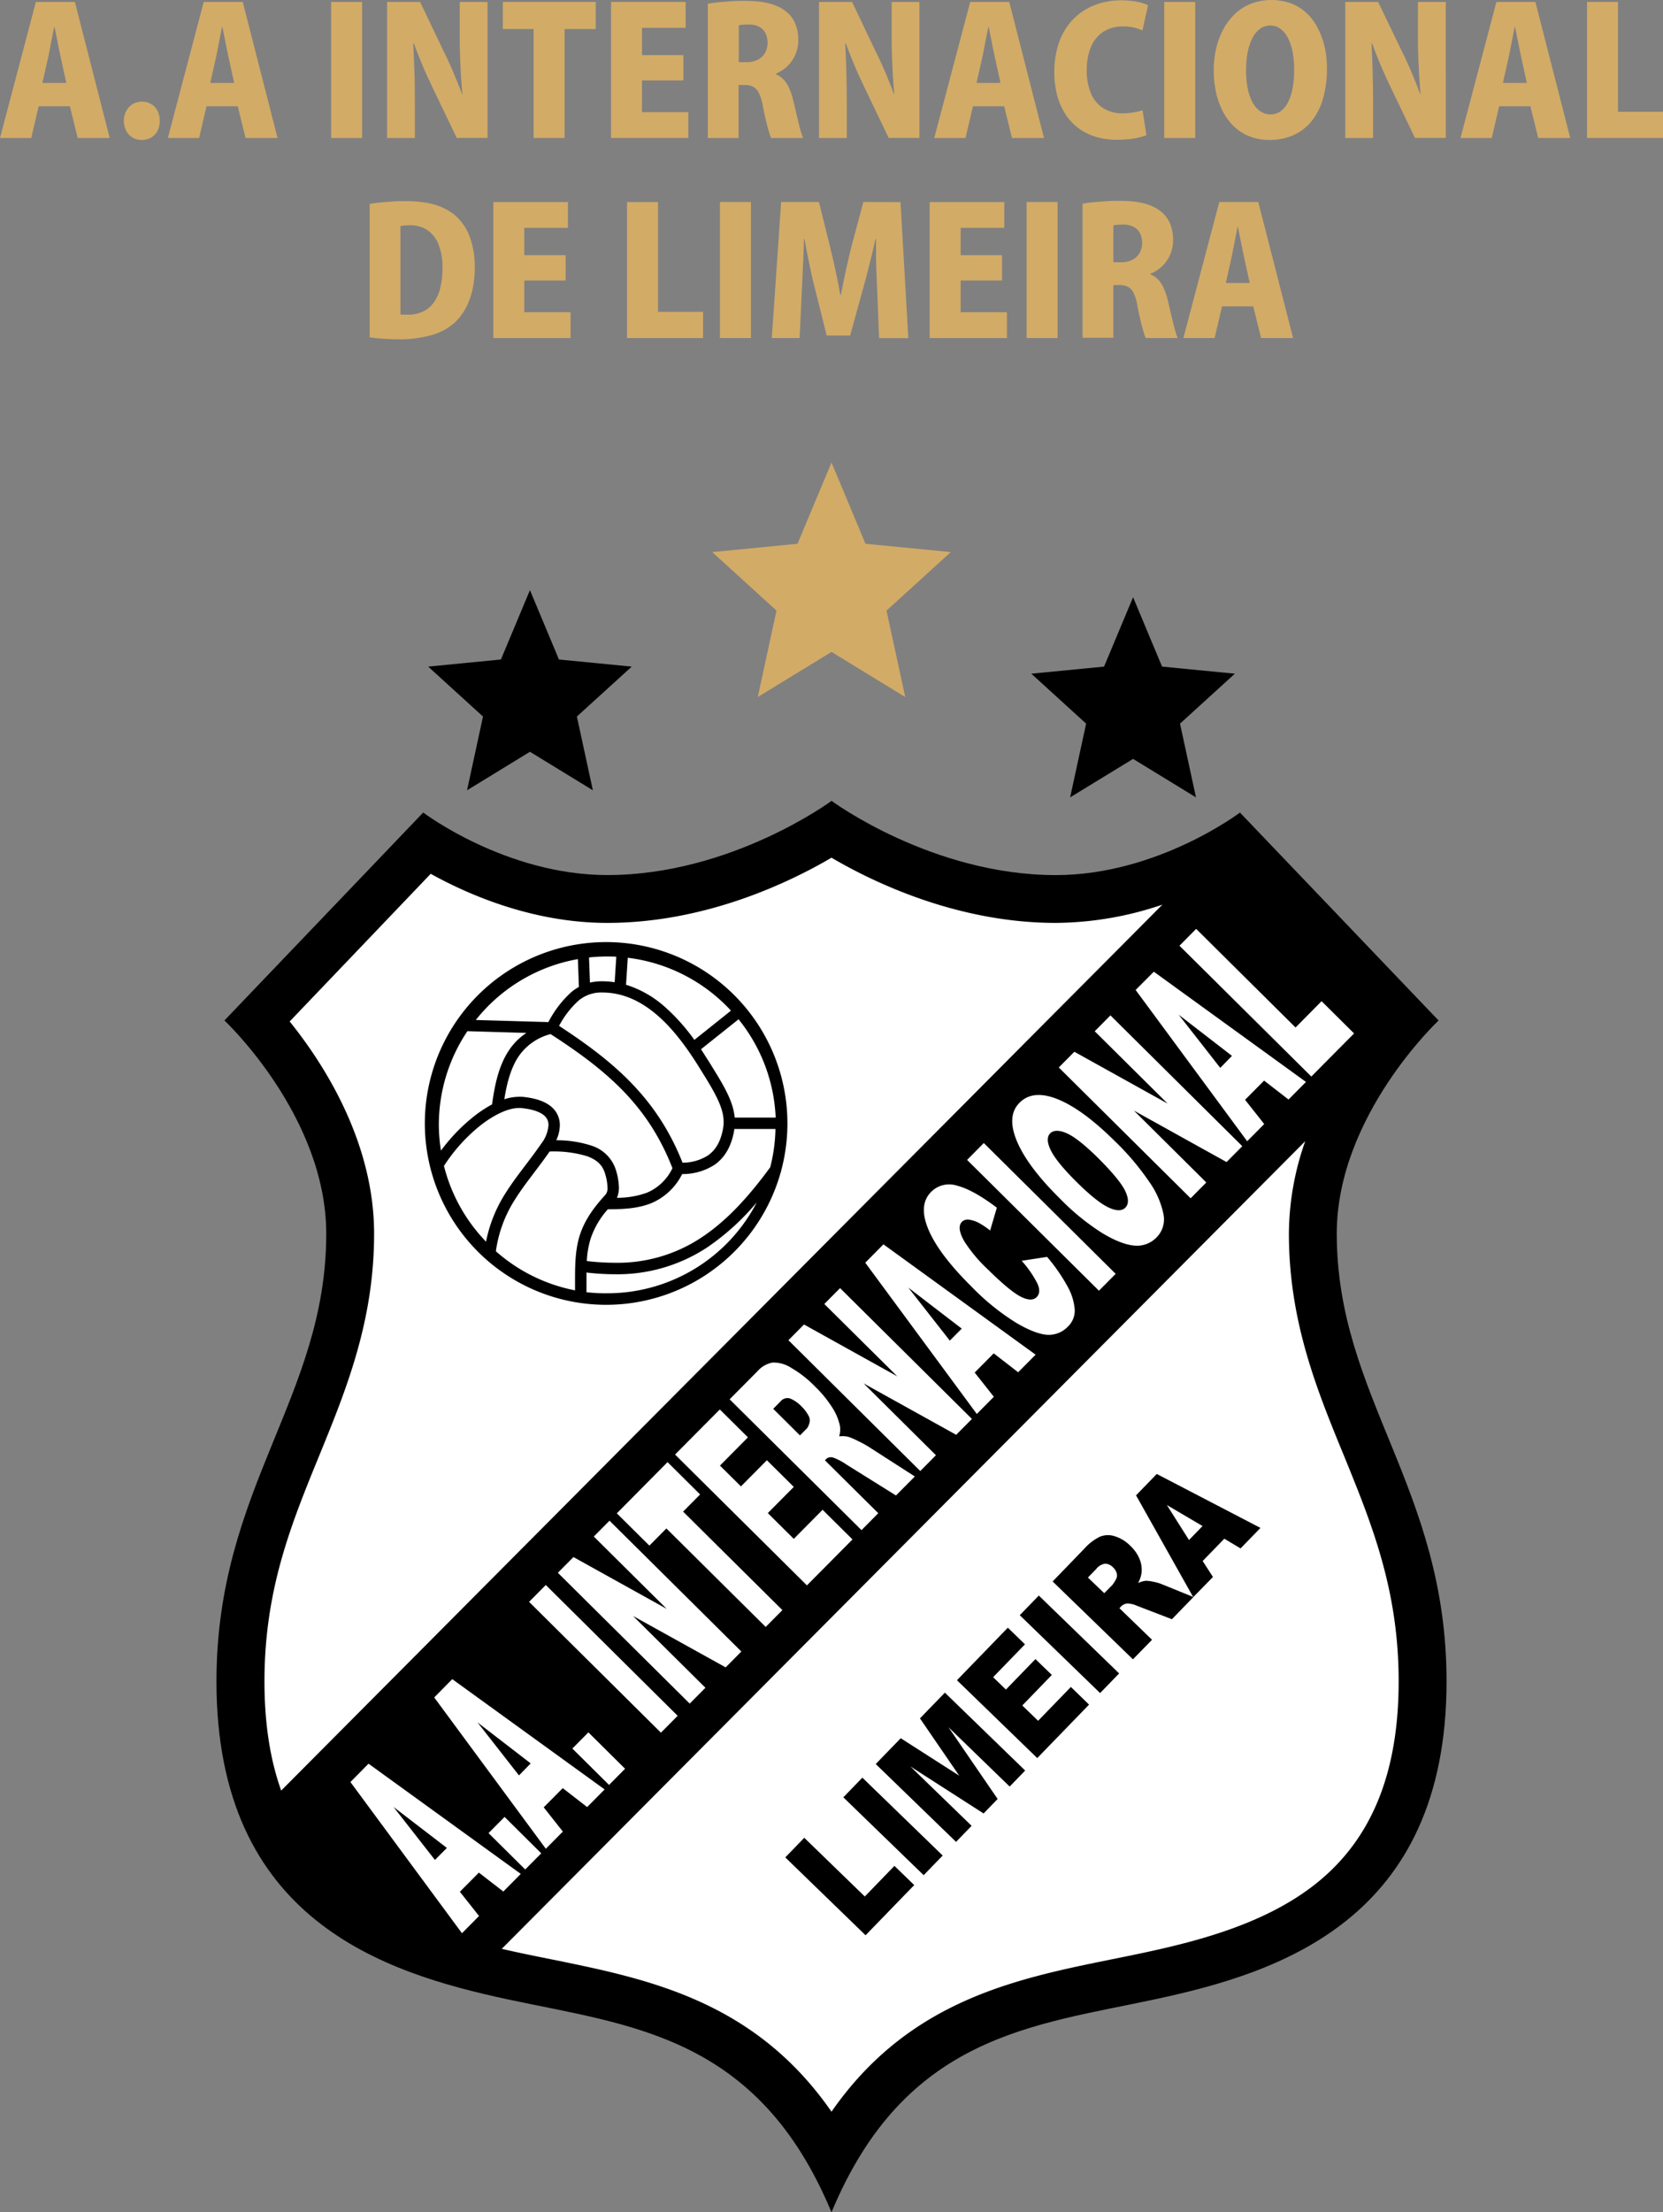 <svg id="Layer_1" data-name="Layer 1" xmlns="http://www.w3.org/2000/svg" viewBox="0 0 425.64 566"><rect x="0" y="0" width="425.64" height="566" fill="#808080" stroke="none"/><defs><style>.cls-1{fill:#fff;}.cls-2{fill:#d2ab67;}</style></defs><title>aa_internacional_limeira-sp2_1 [Converted]</title><path d="M307.5,318.28s25.67,19,57.4,19c26.05,0,47.14-16,47.14-16l50.84,53.2S436.82,398.88,436.82,429c0,41.81,28.1,65,28.1,114.55,0,61.13-42.95,74.53-74.37,81.3S326.39,634,307.5,679.39c-18.89-45.43-51.63-47.74-83.05-54.51s-74.37-20.17-74.37-81.3c0-49.57,28.1-72.74,28.1-114.55,0-30.15-26.06-54.56-26.06-54.56L203,321.27s21.09,16,47.14,16c31.73,0,57.4-19,57.4-19" transform="translate(-94.68 -113.39)"/><path class="cls-1" d="M364.9,349.51c-25.16,0-46.66-10.38-57.4-16.68-10.74,6.3-32.24,16.68-57.4,16.68-18.94,0-35.42-7.15-45.18-12.56l-36.1,37.78c8.87,11,21.61,30.94,21.61,54.3,0,22.43-7.15,39.91-14.06,56.82-7.22,17.64-14,34.3-14,57.73,0,10.62,1.41,19.89,4.28,27.92L392.19,344.84A86.19,86.19,0,0,1,364.9,349.51Z" transform="translate(-94.68 -113.39)"/><path class="cls-1" d="M424.57,429a71.89,71.89,0,0,1,4.18-23.64L223.1,612l3.93.87c2.85.62,5.81,1.21,8.67,1.79,24.63,5,52,10.47,71.8,39,19.82-28.51,47.17-34,71.8-39,2.86-.58,5.82-1.17,8.67-1.79,14.69-3.16,31.38-7.75,43.85-17.82,14-11.32,20.84-28.17,20.84-51.5s-6.81-40.09-14-57.73C431.72,468.94,424.57,451.46,424.57,429Z" transform="translate(-94.68 -113.39)"/><path d="M294.55,413.15a46.4,46.4,0,1,0-.05.18l.1-.14Z" transform="translate(-94.68 -113.39)"/><path class="cls-1" d="M207,401.21a42.94,42.94,0,0,1,7.31-24l15.1.45a15.81,15.81,0,0,0-4.64,4.72c-2.28,3.55-3.42,8.05-4.14,13.56a32.4,32.4,0,0,0-5,3.35,46.16,46.16,0,0,0-8.09,8.48A42.75,42.75,0,0,1,207,401.21Z" transform="translate(-94.68 -113.39)"/><path class="cls-1" d="M282.73,399.32c-.45-4.61-3.19-8.78-6.62-14.35-.65-1-1.34-2.09-2-3.14l9.6-7.66a42.87,42.87,0,0,1,9.5,25.15Z" transform="translate(-94.68 -113.39)"/><path class="cls-1" d="M252.4,413a9.56,9.56,0,0,0-6.43-6.53,28.61,28.61,0,0,0-8.91-1.35,9.53,9.53,0,0,0,.91-3.84,6.11,6.11,0,0,0-2.38-4.9c-1.64-1.28-4-2.07-7.27-2.38-.28,0-.56,0-.85,0a12.51,12.51,0,0,0-3.71.63c.7-4.5,1.77-8,3.46-10.67a14.18,14.18,0,0,1,8.38-6c14.68,9.48,25,18.41,31.19,34.3a12.74,12.74,0,0,1-6.48,6.26,22.27,22.27,0,0,1-7.73,1.32,6.33,6.33,0,0,0,.51-2.61A16.29,16.29,0,0,0,252.4,413Z" transform="translate(-94.68 -113.39)"/><path class="cls-1" d="M243.1,429.34c-1.08,3.38-1.24,6.85-1.24,11.18,0,1,0,2,0,3a42.93,42.93,0,0,1-20.26-10,32.78,32.78,0,0,1,5-13.42c2.45-3.89,5.56-7.52,8.76-12.1a29.28,29.28,0,0,1,9.61,1.21c2.49.93,3.94,2.23,4.61,4.56a13.43,13.43,0,0,1,.59,3.44,2.61,2.61,0,0,1-.55,1.88C246.19,422.8,244.19,426,243.1,429.34Z" transform="translate(-94.68 -113.39)"/><path class="cls-1" d="M227.47,396.88a5.49,5.49,0,0,1,.58,0c2.95.27,4.76,1,5.73,1.76a3.13,3.13,0,0,1,1.28,2.62,8.74,8.74,0,0,1-1.79,4.65c-3.19,4.63-6.43,8.36-9.12,12.62a35.71,35.71,0,0,0-5.07,12.54,43,43,0,0,1-10.77-19.38,43.23,43.23,0,0,1,9.11-10.18C221,398.65,224.75,396.85,227.47,396.88Z" transform="translate(-94.68 -113.39)"/><path class="cls-1" d="M269.37,410.86c-6.4-16.2-17.17-25.61-31.6-35a23.89,23.89,0,0,1,4.9-6.39,9,9,0,0,1,6.13-2.15c5.43,0,10.07,2.31,14.2,5.89s7.63,8.43,10.64,13.27c3.8,6.07,6.29,10.18,6.25,14a9,9,0,0,1-.17,1.77c-.65,3.44-2,5.45-3.82,6.74A12.15,12.15,0,0,1,269.37,410.86Z" transform="translate(-94.68 -113.39)"/><path class="cls-1" d="M272.4,379.44a50.42,50.42,0,0,0-7.49-8.39,26.94,26.94,0,0,0-10-5.71l.45-6.91a43,43,0,0,1,25.23,12.3c.41.4.8.82,1.18,1.23Z" transform="translate(-94.68 -113.39)"/><path class="cls-1" d="M252,364.69a21.48,21.48,0,0,0-3.24-.24,12.93,12.93,0,0,0-3.08.34l-.24-6.44a44.33,44.33,0,0,1,4.64-.25c.78,0,1.56,0,2.34.07Z" transform="translate(-94.68 -113.39)"/><path class="cls-1" d="M242.59,358.77l.26,7.12a11.8,11.8,0,0,0-2,1.38,27.17,27.17,0,0,0-5.81,7.62l-18.58-.54a42.84,42.84,0,0,1,26.17-15.58Z" transform="translate(-94.68 -113.39)"/><path class="cls-1" d="M244.79,444c0-1.22,0-2.37,0-3.45,0-.55,0-1.08,0-1.59a61.77,61.77,0,0,0,7.16.44h0a41.77,41.77,0,0,0,23.62-6.79A62,62,0,0,0,288.38,421a43.08,43.08,0,0,1-38.26,23.27A42.61,42.61,0,0,1,244.79,444Z" transform="translate(-94.68 -113.39)"/><path class="cls-1" d="M274,430.14a38.74,38.74,0,0,1-22.07,6.32,60.63,60.63,0,0,1-7.06-.44,23.55,23.55,0,0,1,1-5.79,21.74,21.74,0,0,1,4.38-7.45c4.13,0,7.84-.22,11.17-1.58a15.65,15.65,0,0,0,7.86-7.43,15.07,15.07,0,0,0,8.27-2.36c2.55-1.76,4.3-4.64,5-8.6a5.77,5.77,0,0,0,.08-.58h10.53a42.72,42.72,0,0,1-1.34,9.79C286,420,280.27,426.06,274,430.14Z" transform="translate(-94.68 -113.39)"/><rect class="cls-1" x="244.99" y="556.75" width="5.83" height="13.22" transform="translate(-421.34 229.29) rotate(-45.24)"/><polygon class="cls-1" points="280.19 263.84 298.85 282.35 274.98 269.09 270.99 273.11 304.74 306.58 308.75 302.53 290.23 284.15 313.93 297.31 317.96 293.25 284.21 259.78 280.19 263.84"/><path class="cls-1" d="M205.82,547.68l28.56,38.71,4.36-4.4-4.9-6.2,4.87-4.91,6.25,4.84,4.47-4.51-39-28.22Zm24.69,16.87-3,3.07-10.61-13.56Z" transform="translate(-94.68 -113.39)"/><polygon class="cls-1" points="179.19 382.35 170.86 374.08 157.87 387.18 166.21 395.44 170.56 391.05 195.98 416.25 200.25 411.94 174.84 386.74 179.19 382.35"/><polygon class="cls-1" points="151.98 393.12 170.65 411.63 146.77 398.37 142.78 402.39 176.53 435.86 180.55 431.81 162.02 413.44 185.73 426.59 189.75 422.53 156 389.06 151.98 393.12"/><path class="cls-1" d="M184.37,569.32,212.92,608l4.37-4.41-4.91-6.2,4.87-4.9,6.25,4.84,4.47-4.51L189,564.62Zm24.69,16.86L206,589.25,195.4,575.69Z" transform="translate(-94.68 -113.39)"/><rect class="cls-1" x="223.54" y="578.38" width="5.83" height="13.22" transform="translate(-443.05 220.46) rotate(-45.24)"/><rect class="cls-1" x="246.06" y="514.03" width="6.08" height="47.53" transform="translate(-402.84 222.6) rotate(-45.24)"/><rect class="cls-1" x="358.18" y="400.97" width="6.08" height="47.53" transform="translate(-289.4 268.75) rotate(-45.24)"/><path class="cls-1" d="M316.14,436.45l28.55,38.7,4.36-4.4-4.9-6.2,4.87-4.91,6.25,4.84,4.47-4.5-38.95-28.23Zm24.69,16.86-3.05,3.07-10.62-13.56Z" transform="translate(-94.68 -113.39)"/><path class="cls-1" d="M367.91,442.52a44.46,44.46,0,0,0-5.23-7.56l-6.51,1a27,27,0,0,1,4,5.76c.71,1.53.65,2.71-.17,3.54s-2.18.82-4-.09-4.65-3.22-8.4-6.93a37.68,37.68,0,0,1-6.07-7.2c-1.39-2.4-1.59-4.09-.63-5.07a2.12,2.12,0,0,1,1.81-.53,7.63,7.63,0,0,1,2.71.94,20.84,20.84,0,0,1,2.68,1.83l1.72-5.84q-6.06-4.57-10.14-5.62a6.5,6.5,0,0,0-6.69,1.59q-3.33,3.36-.66,9.67t11.06,14.61a59.4,59.4,0,0,0,11.34,9.18c3.38,2,6.09,3,8.11,3.1A6.74,6.74,0,0,0,368,452.8a5.63,5.63,0,0,0,1.75-4.39A14.31,14.31,0,0,0,367.91,442.52Z" transform="translate(-94.68 -113.39)"/><polygon class="cls-1" points="203.17 393.71 196.52 387.12 203.17 380.42 196.28 373.59 189.64 380.29 184.27 374.97 191.43 367.74 184.23 360.6 172.78 372.14 206.53 405.61 218.19 393.86 210.54 386.27 203.17 393.71"/><path class="cls-1" d="M388.84,415.78A65.82,65.82,0,0,0,380,405.33q-8.15-8.08-14.54-10.68t-9.84.88q-3.37,3.39-.65,9.86t11,14.66a59.93,59.93,0,0,0,10.81,8.81q4.89,2.94,8.25,3.21a6.93,6.93,0,0,0,5.68-2.11,6.53,6.53,0,0,0,1.74-6A21.82,21.82,0,0,0,388.84,415.78Zm-6.14,6.59c-.89.9-2.35.87-4.35-.08s-4.71-3.12-8.12-6.5-5.64-6.12-6.61-8.12-1-3.43-.16-4.3,2.35-.9,4.33,0,4.58,3,7.76,6.11c3.77,3.74,6.14,6.6,7.09,8.55S383.62,421.44,382.7,422.37Z" transform="translate(-94.68 -113.39)"/><path class="cls-1" d="M314.27,482.06a16.53,16.53,0,0,0-2.45-1.06,6.35,6.35,0,0,0-2.36-.12,6,6,0,0,0,.17-2.83,14.14,14.14,0,0,0-2-4.64,28.91,28.91,0,0,0-4.36-5.3,27.9,27.9,0,0,0-6.1-4.77,8.24,8.24,0,0,0-4.76-1.34,6.74,6.74,0,0,0-3.86,2.22l-7.12,7.18,33.75,33.47,4.29-4.33L305.82,487l.37-.38a1.83,1.83,0,0,1,1.83-.28,15.25,15.25,0,0,1,3.37,1.79L324,496l4.83-4.86L317,483.54A26,26,0,0,0,314.27,482.06Zm-12.36-4.84a4.42,4.42,0,0,1-.67,1.59l-1.81,1.82-6.85-6.8,1.87-1.89a2.28,2.28,0,0,1,2.48-.74,8.36,8.36,0,0,1,2.93,2.06,9.11,9.11,0,0,1,1.69,2.21A2.41,2.41,0,0,1,301.91,477.22Z" transform="translate(-94.68 -113.39)"/><polygon class="cls-1" points="338.25 256.15 331.59 262.88 306.15 237.65 301.88 241.96 335.63 275.43 346.57 264.4 338.25 256.15"/><path class="cls-1" d="M385.34,366.67l28.55,38.7,4.36-4.4-4.9-6.2,4.87-4.91,6.25,4.84,4.47-4.5L390,362ZM410,383.53l-3,3.07L396.36,373Z" transform="translate(-94.68 -113.39)"/><polygon class="cls-1" points="210.98 333.62 229.65 352.13 205.78 338.87 201.79 342.89 235.54 376.36 239.55 372.31 221.03 353.94 244.73 367.09 248.76 363.03 215.01 329.56 210.98 333.62"/><polygon points="221.34 485.21 205.85 470.19 200.99 475.21 221.54 495.13 233.99 482.29 228.93 477.38 221.34 485.21"/><polygon points="265.7 440.26 261.65 436.34 269.21 428.53 265.02 424.47 257.46 432.27 254.19 429.1 262.34 420.69 257.95 416.44 244.93 429.88 265.48 449.8 278.74 436.12 274.09 431.6 265.7 440.26"/><rect x="319.73" y="566.41" width="7" height="28.63" transform="translate(-413.41 295.27) rotate(-45.9)"/><polygon points="235.46 439.64 245.51 454.3 230.54 444.72 224.14 451.32 244.7 471.24 248.68 467.13 233.01 451.94 251.75 463.97 255.34 460.26 242.75 441.89 258.42 457.08 262.39 452.99 241.84 433.06 235.46 439.64"/><path d="M390.75,490.5l-5.3,5.47,14.61,26,.07,0,0,0h0l5-5.12-2.63-4.08,5.54-5.71,4.16,2.49,5.09-5.25ZM399,507.4l-5.66-8.95,9.13,5.37Z" transform="translate(-94.68 -113.39)"/><rect x="364.89" y="519.82" width="7" height="28.63" transform="translate(-366.22 313.53) rotate(-45.9)"/><path d="M391.82,518.61a11.64,11.64,0,0,0-2-.54,8.64,8.64,0,0,0-1.86-.24,6.48,6.48,0,0,0-2,.57,7.36,7.36,0,0,0,.89-2.55,7.24,7.24,0,0,0-.48-3.53,9.63,9.63,0,0,0-2.39-3.44,9.45,9.45,0,0,0-4.06-2.47,5.48,5.48,0,0,0-3.79.17,13.29,13.29,0,0,0-3.95,3.06L364.1,518l20.55,19.92,4.89-5-8.35-8.08.43-.45a2.55,2.55,0,0,1,1.67-.76,6.68,6.68,0,0,1,2.46.62l8.88,3.41,5.46-5.63,0-.06Zm-11.45-1.29a8,8,0,0,1-1,1.59L377.31,521l-4.18-4,2.13-2.2a3.48,3.48,0,0,1,2.35-1.35,2.94,2.94,0,0,1,2,1,3.07,3.07,0,0,1,.89,1.47A1.9,1.9,0,0,1,380.37,517.32Z" transform="translate(-94.68 -113.39)"/><polygon class="cls-2" points="212.82 118.33 204.12 139.12 182.29 141.25 198.74 156.22 193.95 178.33 212.82 166.79 231.69 178.33 226.9 156.22 243.35 141.25 221.52 139.12 212.82 118.33"/><polygon points="143.06 168.73 135.64 150.99 135.58 151.12 128.21 168.73 109.59 170.55 123.62 183.32 119.54 202.19 135.64 192.34 151.74 202.19 147.65 183.32 161.69 170.55 143.06 168.73"/><polygon points="316.06 172.36 297.43 170.55 290.01 152.8 289.95 152.94 282.58 170.55 263.96 172.36 277.99 185.14 273.9 204 290.01 194.16 306.11 204.01 302.02 185.14 316.06 172.36"/><rect class="cls-2" x="262.76" y="51.68" width="7.92" height="34.81"/><path class="cls-2" d="M353,113.89H343L333.8,148.7h8l1.9-8.11h8l2,8.11h8.19Zm-8.38,20.71,1.58-7,.33-1.68c.12-.62.25-1.25.37-1.92s.26-1.31.38-1.94l.36-1.76h.09l.36,1.75c.13.62.25,1.26.38,1.92l.38,1.91c.13.62.25,1.19.37,1.72l1.53,7Z" transform="translate(-94.68 -113.39)"/><path class="cls-2" d="M380.77,149.15a27.21,27.21,0,0,0,3.15-.19,17.85,17.85,0,0,0,2.51-.45,9.25,9.25,0,0,0,1.68-.54l-1-6.39a11.27,11.27,0,0,1-1.45.41c-.56.12-1.14.22-1.76.29a16.36,16.36,0,0,1-1.84.11,9.28,9.28,0,0,1-4.89-1.25,8.16,8.16,0,0,1-3.2-3.7,14.76,14.76,0,0,1-1.14-6.08,16.14,16.14,0,0,1,.74-5.07,9.49,9.49,0,0,1,2-3.5,8.05,8.05,0,0,1,2.93-2,9.44,9.44,0,0,1,3.54-.65,13.18,13.18,0,0,1,2.91.31,11.44,11.44,0,0,1,2.13.73l1.44-6.44a7,7,0,0,0-1.45-.57,16.32,16.32,0,0,0-2.34-.49,24.15,24.15,0,0,0-3.14-.21,18.91,18.91,0,0,0-5.22.72,16,16,0,0,0-4.66,2.16,15.09,15.09,0,0,0-3.76,3.64,16.76,16.76,0,0,0-2.51,5.16,24.61,24.61,0,0,0-.29,12.2,17.28,17.28,0,0,0,1.92,4.77,13.9,13.9,0,0,0,3.22,3.74,14.35,14.35,0,0,0,4.56,2.45A19.05,19.05,0,0,0,380.77,149.15Z" transform="translate(-94.68 -113.39)"/><path class="cls-2" d="M394.92,195.91c-.21-.9-.45-1.86-.68-2.85l-.68-2.9a18.14,18.14,0,0,0-1-3,7.79,7.79,0,0,0-1.41-2.19,5.49,5.49,0,0,0-2-1.37v-.18a9.19,9.19,0,0,0,5-4.8,9.39,9.39,0,0,0,.78-3.76,10.93,10.93,0,0,0-.7-4.06,7.75,7.75,0,0,0-1.83-2.78,9.11,9.11,0,0,0-2.6-1.76,13.72,13.72,0,0,0-3-1,23,23,0,0,0-3-.4c-1-.06-1.85-.09-2.63-.08-1.21,0-2.37,0-3.5.1s-2.19.15-3.19.25-1.9.23-2.72.37v34.31h7.88V186.33h1.53a4.45,4.45,0,0,1,2.22.45,3.51,3.51,0,0,1,1.47,1.64,12.44,12.44,0,0,1,.95,3.27c.26,1.37.53,2.61.79,3.72s.52,2.05.75,2.82a14,14,0,0,0,.58,1.65h8.19a10.54,10.54,0,0,1-.55-1.56C395.36,197.63,395.15,196.82,394.92,195.91Zm-8.56-17.81a4.36,4.36,0,0,1-1.8,1.73,6.09,6.09,0,0,1-2.85.65h-2.07v-9.42a6.16,6.16,0,0,1,1-.16c.42,0,.95-.06,1.58-.06a6,6,0,0,1,1.52.18,4.55,4.55,0,0,1,1.56.7,3.52,3.52,0,0,1,1.2,1.44,5.37,5.37,0,0,1,.49,2.41A5.1,5.1,0,0,1,386.36,178.1Z" transform="translate(-94.68 -113.39)"/><path class="cls-2" d="M322.9,122.17c0,1.93,0,3.8.08,5.62s.14,3.54.24,5.17.22,3.12.36,4.48h-.09c-.33-.89-.69-1.81-1.08-2.78s-.79-1.94-1.2-2.91-.85-1.93-1.27-2.85-.83-1.76-1.23-2.54l-5.94-12.47H304.3V148.7h7.12v-8.56c0-3.12-.05-6-.12-8.6s-.17-4.95-.29-7h.18c.32.91.68,1.85,1.07,2.84s.8,2,1.23,3,.86,2,1.3,2.95.86,1.85,1.27,2.69l6.08,12.66H330V113.89H322.9Z" transform="translate(-94.68 -113.39)"/><polygon class="cls-2" points="245.88 71.77 256.46 71.77 256.46 65.28 245.88 65.28 245.88 58.3 257.04 58.3 257.04 51.69 237.95 51.69 237.95 86.5 257.72 86.5 257.72 79.88 245.88 79.88 245.88 71.77"/><path class="cls-2" d="M457.59,122.17c0,1.93,0,3.8.09,5.62s.13,3.54.24,5.17.21,3.12.35,4.48h-.09c-.33-.89-.68-1.81-1.07-2.78s-.8-1.94-1.21-2.91-.84-1.93-1.26-2.85-.84-1.76-1.23-2.54l-6-12.47H439V148.7h7.12v-8.56c0-3.12-.05-6-.12-8.6s-.17-4.95-.28-7h.17c.32.91.68,1.85,1.07,2.84s.8,2,1.23,3,.86,2,1.3,2.95.86,1.85,1.27,2.69l6.08,12.66h7.88V113.89h-7.12Z" transform="translate(-94.68 -113.39)"/><path class="cls-2" d="M477.68,113.89l-9.19,34.81h8l1.89-8.11h8l2,8.11h8.2l-8.92-34.81Zm1.66,20.71,1.58-7,.33-1.68c.12-.62.25-1.25.38-1.92s.25-1.31.37-1.94l.36-1.76h.09l.36,1.75c.13.62.26,1.26.38,1.92s.26,1.3.39,1.91.24,1.19.36,1.72l1.53,7Z" transform="translate(-94.68 -113.39)"/><polygon class="cls-2" points="414.12 28.6 414.12 0.49 406.19 0.49 406.19 35.3 425.64 35.3 425.64 28.6 414.12 28.6"/><path class="cls-2" d="M432.84,122.54a16.67,16.67,0,0,0-1.87-3.61,13.38,13.38,0,0,0-2.71-2.91,11.89,11.89,0,0,0-3.61-1.92,14.9,14.9,0,0,0-9.7.21,13,13,0,0,0-4.12,2.58,15.59,15.59,0,0,0-3,3.9,19.5,19.5,0,0,0-1.86,4.93,24.55,24.55,0,0,0-.64,5.64,26.77,26.77,0,0,0,.56,5.52,20.39,20.39,0,0,0,1.7,4.88,14.94,14.94,0,0,0,2.84,3.9,12.2,12.2,0,0,0,4,2.59,13.9,13.9,0,0,0,5.18.94,14.85,14.85,0,0,0,6-1.17,12.41,12.41,0,0,0,4.64-3.48,16.1,16.1,0,0,0,3-5.74,27.69,27.69,0,0,0,1.06-8,26.27,26.27,0,0,0-.35-4.24A21.1,21.1,0,0,0,432.84,122.54Zm-7.29,13.22a14,14,0,0,1-1.15,3.67,6.48,6.48,0,0,1-1.9,2.38,4.41,4.41,0,0,1-2.64.85,4.5,4.5,0,0,1-2.67-.85,6.57,6.57,0,0,1-2-2.37,13.38,13.38,0,0,1-1.2-3.62,25.83,25.83,0,0,1,0-8.89,14.08,14.08,0,0,1,1.14-3.6,7,7,0,0,1,1.94-2.49,4.41,4.41,0,0,1,2.76-.92,4.32,4.32,0,0,1,2.65.89,6.6,6.6,0,0,1,1.91,2.41,14.45,14.45,0,0,1,1.14,3.56,23.51,23.51,0,0,1,.38,4.31A25.85,25.85,0,0,1,425.55,135.76Z" transform="translate(-94.68 -113.39)"/><path class="cls-2" d="M315.65,165.07l-3,11.22c-.35,1.36-.68,2.74-1,4.16s-.63,2.82-.92,4.23-.57,2.78-.81,4.13h-.18c-.34-2.06-.75-4.13-1.21-6.23s-.94-4.17-1.45-6.25l-2.79-11.26h-9.68l-2.39,34.81h7.12l.58-12.38c.06-1.26.13-2.61.19-4.06s.14-2.94.2-4.46.11-3,.15-4.45h.14c.24,1.43.51,2.89.8,4.36s.58,2.88.88,4.25.6,2.6.89,3.73l3.1,12.38h6l3.43-12.47c.32-1.13.66-2.36,1-3.73s.71-2.77,1.07-4.23.68-2.89,1-4.29h.13c0,1.54,0,3.06,0,4.57s.06,3,.12,4.38.11,2.74.17,4l.49,12.42h7.48l-2-34.81Z" transform="translate(-94.68 -113.39)"/><path class="cls-2" d="M406.75,165.07l-9.19,34.81h8l1.89-8.1h8l2,8.1h8.2l-8.92-34.81Zm1.67,20.72,1.57-7c.11-.5.21-1.06.33-1.68s.25-1.26.38-1.92.26-1.31.38-1.94.24-1.22.35-1.76h.1c.11.54.23,1.12.35,1.75s.26,1.26.39,1.92.25,1.3.38,1.91l.36,1.72,1.53,7Z" transform="translate(-94.68 -113.39)"/><path class="cls-2" d="M103.86,113.89,94.68,148.7h8l1.89-8.11h8l2,8.11h8.19l-8.91-34.81Zm1.67,20.71,1.58-7,.33-1.68.37-1.92c.13-.66.26-1.31.38-1.94s.24-1.22.36-1.76h.09l.36,1.75c.13.62.25,1.26.38,1.92l.38,1.91.36,1.72,1.53,7Z" transform="translate(-94.68 -113.39)"/><path class="cls-2" d="M299.69,147.13c-.21-.69-.42-1.5-.64-2.41s-.45-1.86-.68-2.85-.46-2-.69-2.9a17.25,17.25,0,0,0-1-3,8.25,8.25,0,0,0-1.41-2.19,5.57,5.57,0,0,0-2-1.37v-.18A9.15,9.15,0,0,0,299,123.7a10.94,10.94,0,0,0-.69-4.06,7.64,7.64,0,0,0-1.84-2.78,9.07,9.07,0,0,0-2.59-1.76,14.28,14.28,0,0,0-3-1,23.44,23.44,0,0,0-3-.4c-1-.06-1.85-.09-2.63-.08-1.21,0-2.37,0-3.5.1s-2.19.15-3.2.25-1.89.24-2.71.37V148.7h7.88V135.14h1.53a4.61,4.61,0,0,1,2.21.45,3.46,3.46,0,0,1,1.47,1.64,12.4,12.4,0,0,1,1,3.27c.26,1.37.52,2.61.79,3.72s.51,2.05.75,2.82a15.51,15.51,0,0,0,.57,1.66h8.2A12.4,12.4,0,0,1,299.69,147.13Zm-9.2-20.22a4.44,4.44,0,0,1-1.81,1.73,6,6,0,0,1-2.84.65h-2.07v-9.42a6,6,0,0,1,1-.16c.43,0,.95-.06,1.59-.06a6,6,0,0,1,1.52.18,4.5,4.5,0,0,1,1.55.7,3.68,3.68,0,0,1,1.21,1.44,5.37,5.37,0,0,1,.49,2.41A5.1,5.1,0,0,1,290.49,126.91Z" transform="translate(-94.68 -113.39)"/><path class="cls-2" d="M146.82,113.89l-9.18,34.81h8l1.89-8.11h8l2,8.11h8.19l-8.91-34.81Zm1.67,20.71,1.58-7,.33-1.68.37-1.92c.13-.66.26-1.31.38-1.94l.36-1.76h.09l.36,1.75c.13.62.25,1.26.38,1.92l.38,1.91.36,1.72,1.54,7Z" transform="translate(-94.68 -113.39)"/><path class="cls-2" d="M210.91,168.27a13.93,13.93,0,0,0-3.25-1.9,18,18,0,0,0-4.08-1.15,33.19,33.19,0,0,0-5.15-.37c-1.16,0-2.29,0-3.38.1s-2.13.15-3.1.25-1.86.23-2.66.37V199.7c.83.12,1.89.24,3.17.33s2.75.16,4.44.17a30.43,30.43,0,0,0,8-1,15.12,15.12,0,0,0,5.84-3,12.65,12.65,0,0,0,2.07-2.26,16,16,0,0,0,1.74-3.1,20.37,20.37,0,0,0,1.2-4,28.57,28.57,0,0,0,.44-5,21.65,21.65,0,0,0-1.39-8.15A13.32,13.32,0,0,0,210.91,168.27Zm-3.64,19.12a10.22,10.22,0,0,1-1.83,3.74,7.09,7.09,0,0,1-2.81,2.11,9,9,0,0,1-3.57.66h-1c-.33,0-.63,0-.89-.08V171.24a8.42,8.42,0,0,1,1-.16c.4,0,.87-.06,1.43-.06a8,8,0,0,1,4.39,1.2,7.7,7.7,0,0,1,2.89,3.62,15.3,15.3,0,0,1,1.05,6A20.16,20.16,0,0,1,207.27,187.39Z" transform="translate(-94.68 -113.39)"/><path class="cls-2" d="M212.35,122.17c0,1.93,0,3.8.08,5.62s.13,3.54.24,5.17.22,3.12.35,4.48h-.09c-.33-.89-.68-1.81-1.07-2.78s-.8-1.94-1.21-2.91-.84-1.93-1.26-2.85-.83-1.76-1.23-2.54l-5.95-12.47h-8.46V148.7h7.11v-8.56c0-3.12,0-6-.12-8.6s-.17-4.95-.28-7h.18c.31.91.67,1.85,1.06,2.84s.81,2,1.23,3,.87,2,1.3,2.95.87,1.85,1.27,2.69l6.08,12.66h7.88V113.89h-7.11Z" transform="translate(-94.68 -113.39)"/><rect class="cls-2" x="297.98" y="0.5" width="7.93" height="34.81"/><path class="cls-2" d="M133.34,140a4.62,4.62,0,0,0-2.37-.62,4.51,4.51,0,0,0-2.33.65,4.63,4.63,0,0,0-1.64,1.73,5.32,5.32,0,0,0-.62,2.53,5.62,5.62,0,0,0,.58,2.54,4.28,4.28,0,0,0,1.6,1.72,4.54,4.54,0,0,0,2.41.65,4.77,4.77,0,0,0,2.41-.62,4.21,4.21,0,0,0,1.61-1.71,5.8,5.8,0,0,0,.58-2.58,5.53,5.53,0,0,0-.6-2.59A4.17,4.17,0,0,0,133.34,140Z" transform="translate(-94.68 -113.39)"/><rect class="cls-2" x="84.75" y="0.5" width="7.93" height="34.81"/><polygon class="cls-2" points="168.42 51.69 160.49 51.69 160.49 86.5 179.95 86.5 179.95 79.78 168.42 79.78 168.42 51.69"/><rect class="cls-2" x="184.27" y="51.68" width="7.93" height="34.81"/><polygon class="cls-2" points="176.17 28.69 164.32 28.69 164.32 20.58 174.91 20.58 174.91 14.1 164.32 14.1 164.32 7.12 175.49 7.12 175.49 0.49 156.4 0.49 156.4 35.3 176.17 35.3 176.17 28.69"/><polygon class="cls-2" points="134.19 71.77 144.78 71.77 144.78 65.28 134.19 65.28 134.19 58.3 145.36 58.3 145.36 51.69 126.27 51.69 126.27 86.5 146.04 86.5 146.04 79.88 134.19 79.88 134.19 71.77"/><polygon class="cls-2" points="128.7 7.43 136.58 7.43 136.58 35.3 144.51 35.3 144.51 7.43 152.48 7.43 152.48 0.49 128.7 0.49 128.7 7.43"/></svg>